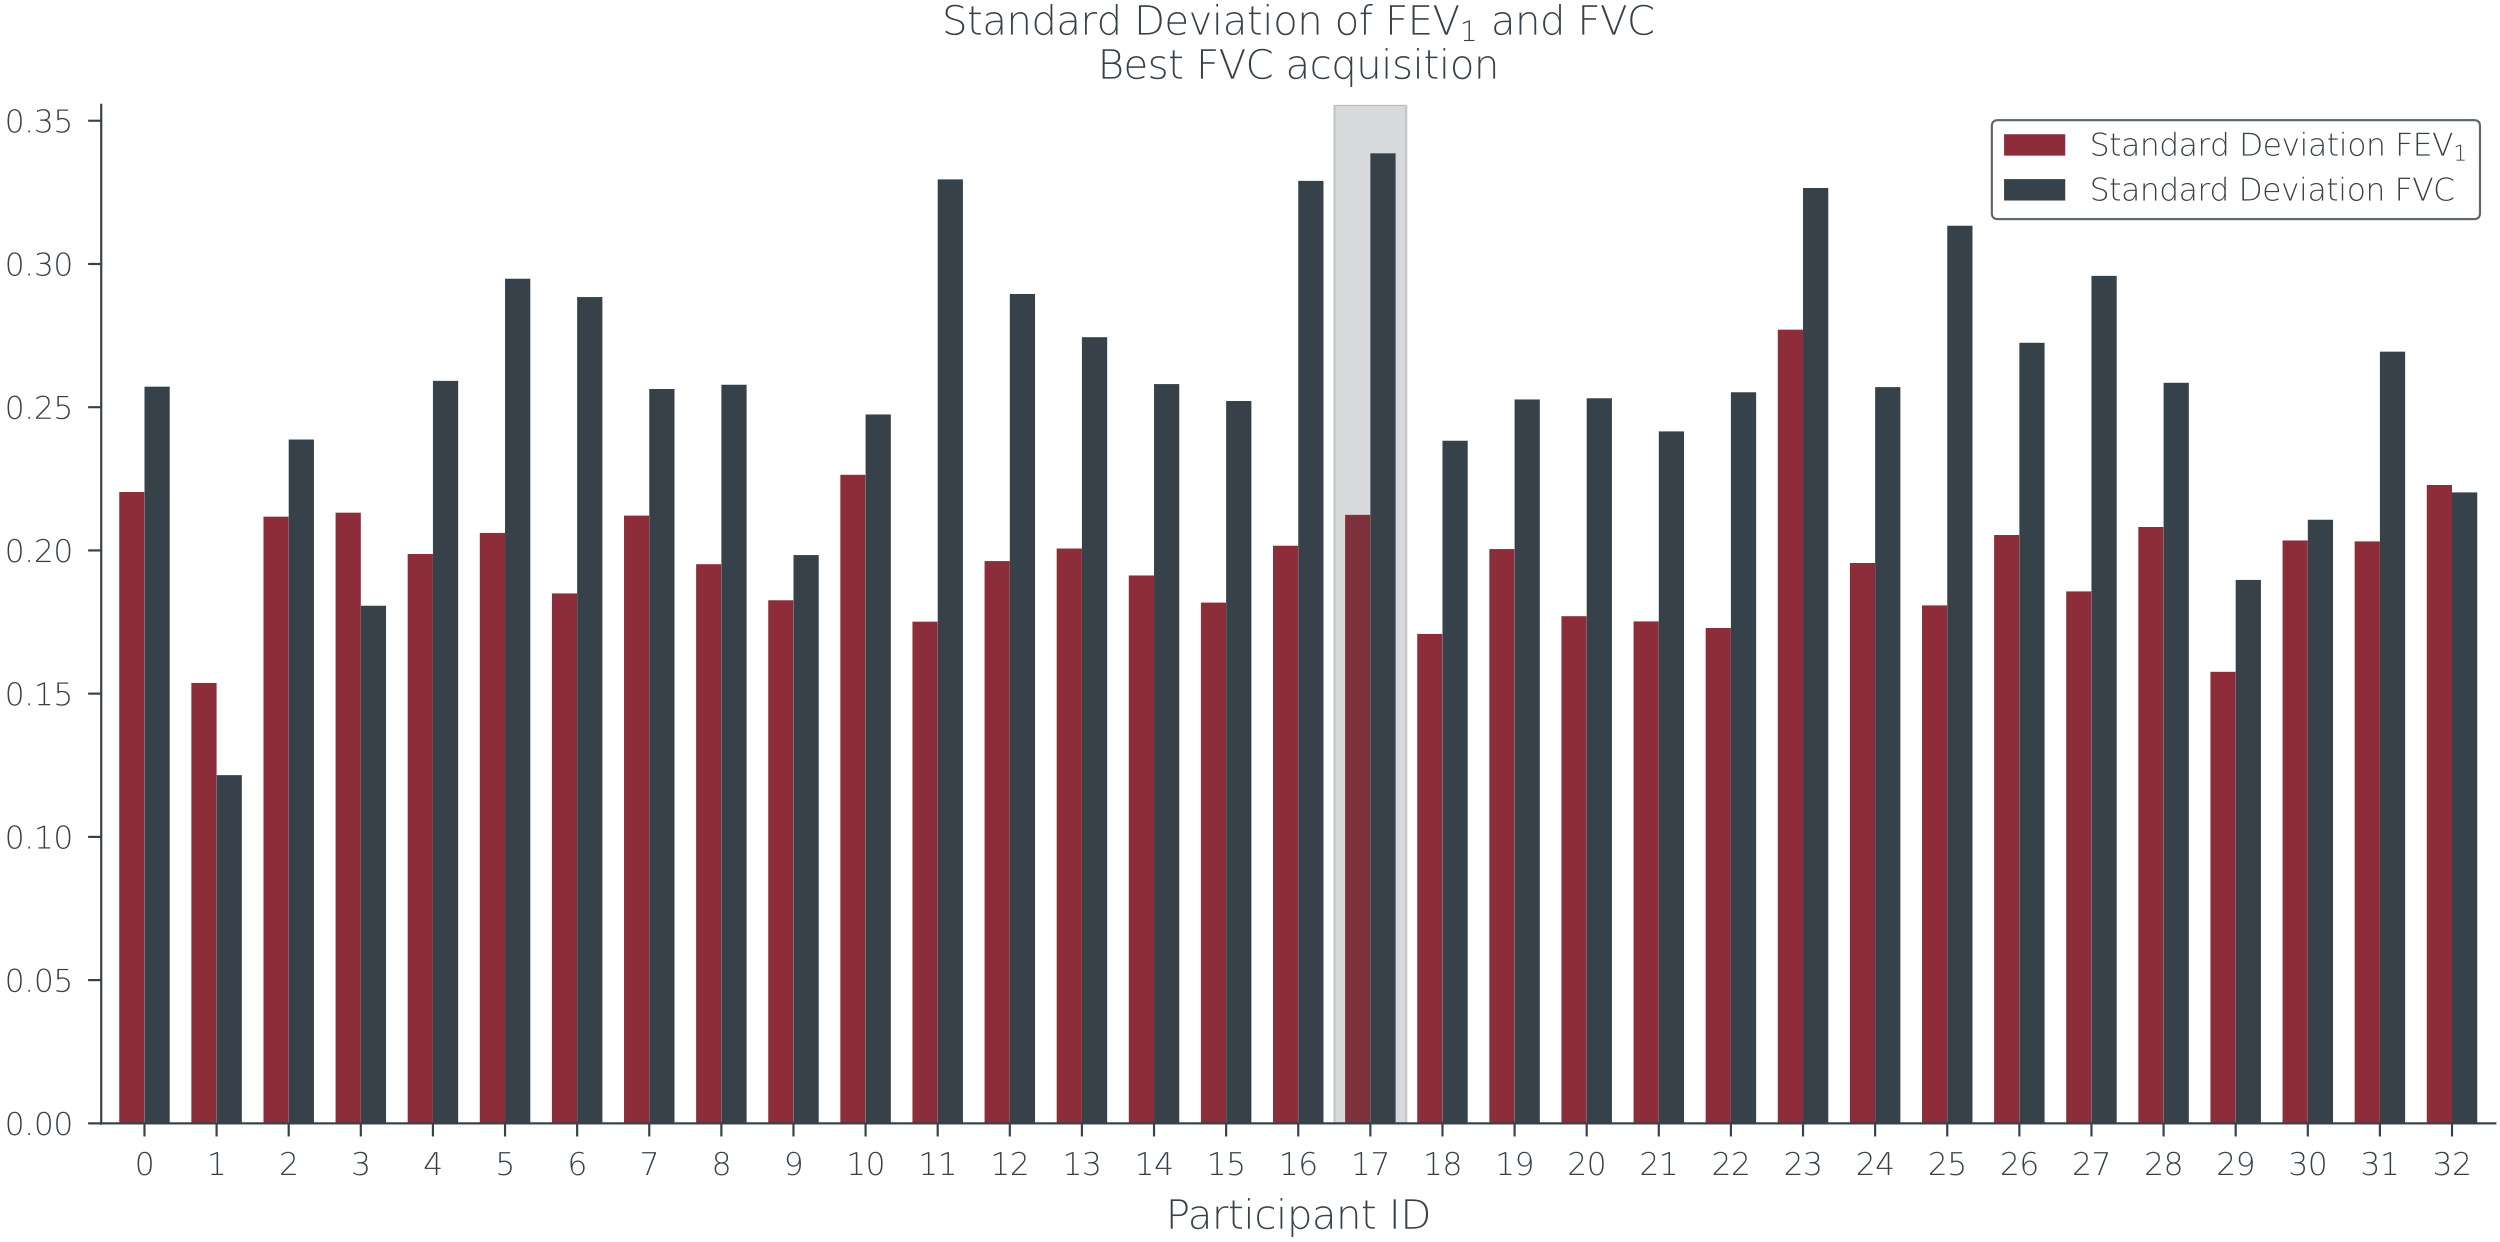 <?xml version="1.0" encoding="utf-8" standalone="no"?>
<!DOCTYPE svg PUBLIC "-//W3C//DTD SVG 1.1//EN"
  "http://www.w3.org/Graphics/SVG/1.1/DTD/svg11.dtd">
<svg xmlns:xlink="http://www.w3.org/1999/xlink" width="572.16pt" height="284.16pt" viewBox="0 0 572.16 284.16" xmlns="http://www.w3.org/2000/svg" version="1.1">
 <defs>
  <style type="text/css">*{stroke-linejoin: round; stroke-linecap: butt}</style>
 </defs>
 <g id="figure_1">
  <g id="patch_1">
   <path d="M 0 284.16 
L 572.16 284.16 
L 572.16 0 
L 0 0 
L 0 284.16 
z
" style="fill: none"/>
  </g>
  <g id="axes_1">
   <g id="patch_2">
    <path d="M 23.166 257.095 
L 571.08 257.095 
L 571.08 23.997 
L 23.166 23.997 
L 23.166 257.095 
z
" style="fill: none"/>
   </g>
   <g id="matplotlib.axis_1">
    <g id="xtick_1">
     <g id="line2d_1">
      <defs>
       <path id="m3005e09af0" d="M 0 0 
L 0 3 
" style="stroke: #37414a; stroke-width: 0.5"/>
      </defs>
      <g>
       <use xlink:href="#m3005e09af0" x="33.068" y="257.095" style="fill: #37414a; stroke: #37414a; stroke-width: 0.5"/>
      </g>
     </g>
     <g id="text_1">
      <!-- 0 -->
      <g style="fill: #37414a" transform="translate(30.841 268.913)scale(0.07 -0.07)">
       <defs>
        <path id="DejaVuSans-ExtraLight-30" d="M 2016 4494 
Q 1444 4494 1166 3938 
Q 888 3378 888 2328 
Q 888 1278 1166 719 
Q 1444 163 2016 163 
Q 2606 163 2884 719 
Q 3163 1278 3163 2328 
Q 3163 3378 2884 3938 
Q 2606 4494 2016 4494 
z
M 2016 4750 
Q 2691 4750 3084 4200 
Q 3478 3647 3478 2328 
Q 3478 1009 3084 456 
Q 2691 -94 2016 -94 
Q 1359 -94 966 456 
Q 572 1009 572 2328 
Q 572 3647 966 4200 
Q 1359 4750 2016 4750 
z
" transform="scale(0.016)"/>
       </defs>
       <use xlink:href="#DejaVuSans-ExtraLight-30"/>
      </g>
     </g>
    </g>
    <g id="xtick_2">
     <g id="line2d_2">
      <g>
       <use xlink:href="#m3005e09af0" x="49.571" y="257.095" style="fill: #37414a; stroke: #37414a; stroke-width: 0.5"/>
      </g>
     </g>
     <g id="text_2">
      <!-- 1 -->
      <g style="fill: #37414a" transform="translate(47.345 268.913)scale(0.07 -0.07)">
       <defs>
        <path id="DejaVuSans-ExtraLight-31" d="M 950 256 
L 1981 256 
L 1981 4378 
L 703 3866 
L 703 4153 
L 1975 4666 
L 2294 4666 
L 2294 256 
L 3325 256 
L 3325 0 
L 950 0 
L 950 256 
z
" transform="scale(0.016)"/>
       </defs>
       <use xlink:href="#DejaVuSans-ExtraLight-31"/>
      </g>
     </g>
    </g>
    <g id="xtick_3">
     <g id="line2d_3">
      <g>
       <use xlink:href="#m3005e09af0" x="66.075" y="257.095" style="fill: #37414a; stroke: #37414a; stroke-width: 0.5"/>
      </g>
     </g>
     <g id="text_3">
      <!-- 2 -->
      <g style="fill: #37414a" transform="translate(63.848 268.913)scale(0.07 -0.07)">
       <defs>
        <path id="DejaVuSans-ExtraLight-32" d="M 769 253 
L 3431 253 
L 3431 0 
L 444 0 
L 444 328 
L 1606 1538 
Q 2038 1975 2388 2347 
Q 2713 2694 2822 2884 
Q 2931 3075 2931 3388 
Q 2931 3928 2600 4256 
Q 2359 4494 1825 4494 
Q 1513 4494 1106 4313 
Q 928 4231 500 3953 
L 500 4284 
Q 681 4413 1031 4569 
Q 1428 4747 1819 4750 
Q 2422 4750 2828 4441 
Q 3225 4131 3225 3419 
Q 3225 3131 3119 2875 
Q 2994 2575 2725 2266 
Q 2647 2175 2228 1744 
L 769 253 
z
" transform="scale(0.016)"/>
       </defs>
       <use xlink:href="#DejaVuSans-ExtraLight-32"/>
      </g>
     </g>
    </g>
    <g id="xtick_4">
     <g id="line2d_4">
      <g>
       <use xlink:href="#m3005e09af0" x="82.578" y="257.095" style="fill: #37414a; stroke: #37414a; stroke-width: 0.5"/>
      </g>
     </g>
     <g id="text_4">
      <!-- 3 -->
      <g style="fill: #37414a" transform="translate(80.351 268.913)scale(0.07 -0.07)">
       <defs>
        <path id="DejaVuSans-ExtraLight-33" d="M 2597 2516 
Q 2972 2425 3188 2113 
Q 3400 1806 3400 1356 
Q 3400 666 3003 287 
Q 2606 -91 1734 -91 
Q 1441 -91 1131 0 
Q 819 94 488 288 
L 488 628 
Q 750 400 1063 281 
Q 1375 166 1700 166 
Q 2375 166 2731 472 
Q 3084 775 3084 1356 
Q 3084 1831 2756 2097 
Q 2425 2366 1838 2366 
L 1294 2366 
L 1294 2628 
L 1863 2628 
Q 2403 2628 2688 2844 
Q 2975 3063 2975 3475 
Q 2975 3963 2681 4225 
Q 2384 4488 1834 4488 
Q 1578 4488 1281 4397 
Q 984 4306 628 4116 
L 628 4441 
Q 988 4594 1300 4666 
Q 1616 4744 1894 4750 
Q 2609 4750 2950 4425 
Q 3294 4097 3294 3541 
Q 3294 3169 3113 2888 
Q 2938 2616 2597 2516 
z
" transform="scale(0.016)"/>
       </defs>
       <use xlink:href="#DejaVuSans-ExtraLight-33"/>
      </g>
     </g>
    </g>
    <g id="xtick_5">
     <g id="line2d_5">
      <g>
       <use xlink:href="#m3005e09af0" x="99.082" y="257.095" style="fill: #37414a; stroke: #37414a; stroke-width: 0.5"/>
      </g>
     </g>
     <g id="text_5">
      <!-- 4 -->
      <g style="fill: #37414a" transform="translate(96.855 268.913)scale(0.07 -0.07)">
       <defs>
        <path id="DejaVuSans-ExtraLight-34" d="M 2575 4494 
L 638 1488 
L 2575 1488 
L 2575 4494 
z
M 2331 4666 
L 2894 4666 
L 2894 1488 
L 3559 1488 
L 3559 1238 
L 2894 1238 
L 2894 0 
L 2575 0 
L 2575 1238 
L 313 1238 
L 313 1563 
L 2331 4666 
z
" transform="scale(0.016)"/>
       </defs>
       <use xlink:href="#DejaVuSans-ExtraLight-34"/>
      </g>
     </g>
    </g>
    <g id="xtick_6">
     <g id="line2d_6">
      <g>
       <use xlink:href="#m3005e09af0" x="115.585" y="257.095" style="fill: #37414a; stroke: #37414a; stroke-width: 0.5"/>
      </g>
     </g>
     <g id="text_6">
      <!-- 5 -->
      <g style="fill: #37414a" transform="translate(113.358 268.913)scale(0.07 -0.07)">
       <defs>
        <path id="DejaVuSans-ExtraLight-35" d="M 816 4666 
L 3031 4666 
L 3031 4413 
L 1131 4413 
L 1131 2847 
Q 1269 2897 1406 2925 
Q 1544 2950 1809 2950 
Q 2525 2950 2944 2556 
Q 3359 2166 3359 1497 
Q 3359 744 2931 325 
Q 2503 -91 1722 -91 
Q 1463 -91 1191 -47 
Q 922 -3 631 84 
L 631 403 
Q 875 288 1138 228 
Q 1397 172 1688 172 
Q 2313 172 2681 528 
Q 3050 884 3050 1497 
Q 3050 2050 2691 2372 
Q 2328 2697 1709 2697 
Q 1581 2697 1331 2628 
Q 1078 2563 816 2422 
L 816 4666 
z
" transform="scale(0.016)"/>
       </defs>
       <use xlink:href="#DejaVuSans-ExtraLight-35"/>
      </g>
     </g>
    </g>
    <g id="xtick_7">
     <g id="line2d_7">
      <g>
       <use xlink:href="#m3005e09af0" x="132.089" y="257.095" style="fill: #37414a; stroke: #37414a; stroke-width: 0.5"/>
      </g>
     </g>
     <g id="text_7">
      <!-- 6 -->
      <g style="fill: #37414a" transform="translate(129.862 268.913)scale(0.07 -0.07)">
       <defs>
        <path id="DejaVuSans-ExtraLight-36" d="M 2900 2365 
Q 2609 2706 2112 2706 
Q 1616 2706 1325 2365 
Q 1034 2025 1034 1434 
Q 1034 844 1325 503 
Q 1616 163 2112 163 
Q 2609 163 2900 503 
Q 3191 844 3191 1434 
Q 3191 2025 2900 2365 
z
M 3278 4563 
L 3278 4231 
Q 3059 4363 2841 4431 
Q 2619 4500 2403 4500 
Q 1472 4500 1100 3584 
Q 931 3169 944 2175 
Q 1103 2519 1347 2713 
Q 1663 2966 2150 2966 
Q 2738 2966 3128 2550 
Q 3516 2138 3516 1497 
Q 3516 778 3134 343 
Q 2753 -91 2141 -91 
Q 1400 -91 1009 531 
Q 622 1150 622 2328 
Q 622 3584 1100 4169 
Q 1575 4750 2381 4750 
Q 2597 4750 2819 4703 
Q 3038 4656 3278 4563 
z
" transform="scale(0.016)"/>
       </defs>
       <use xlink:href="#DejaVuSans-ExtraLight-36"/>
      </g>
     </g>
    </g>
    <g id="xtick_8">
     <g id="line2d_8">
      <g>
       <use xlink:href="#m3005e09af0" x="148.592" y="257.095" style="fill: #37414a; stroke: #37414a; stroke-width: 0.5"/>
      </g>
     </g>
     <g id="text_8">
      <!-- 7 -->
      <g style="fill: #37414a" transform="translate(146.365 268.913)scale(0.07 -0.07)">
       <defs>
        <path id="DejaVuSans-ExtraLight-37" d="M 525 4666 
L 3363 4666 
L 3363 4397 
L 1669 0 
L 1338 0 
L 3034 4409 
L 525 4409 
L 525 4666 
z
" transform="scale(0.016)"/>
       </defs>
       <use xlink:href="#DejaVuSans-ExtraLight-37"/>
      </g>
     </g>
    </g>
    <g id="xtick_9">
     <g id="line2d_9">
      <g>
       <use xlink:href="#m3005e09af0" x="165.095" y="257.095" style="fill: #37414a; stroke: #37414a; stroke-width: 0.5"/>
      </g>
     </g>
     <g id="text_9">
      <!-- 8 -->
      <g style="fill: #37414a" transform="translate(162.868 268.913)scale(0.07 -0.07)">
       <defs>
        <path id="DejaVuSans-ExtraLight-38" d="M 2034 2325 
Q 1513 2325 1213 2038 
Q 916 1747 916 1240 
Q 916 734 1213 447 
Q 1513 156 2034 156 
Q 2556 156 2856 447 
Q 3159 738 3159 1241 
Q 3159 1747 2859 2038 
Q 2559 2325 2034 2325 
z
M 1403 2484 
Q 1100 2597 906 2863 
Q 703 3141 703 3541 
Q 703 4100 1059 4425 
Q 1416 4750 2034 4750 
Q 2656 4750 3009 4425 
Q 3366 4100 3366 3541 
Q 3366 3125 3163 2863 
Q 2953 2591 2669 2484 
Q 3019 2369 3238 2069 
Q 3466 1759 3466 1313 
Q 3466 634 3097 272 
Q 2725 -91 2034 -91 
Q 1344 -91 972 272 
Q 603 634 603 1313 
Q 603 1759 831 2069 
Q 1084 2378 1403 2484 
z
M 1287 4241 
Q 1022 3988 1022 3534 
Q 1022 3081 1287 2828 
Q 1553 2575 2034 2575 
Q 2509 2575 2781 2828 
Q 3050 3081 3050 3534 
Q 3050 3988 2781 4241 
Q 2509 4494 2034 4494 
Q 1553 4494 1287 4241 
z
" transform="scale(0.016)"/>
       </defs>
       <use xlink:href="#DejaVuSans-ExtraLight-38"/>
      </g>
     </g>
    </g>
    <g id="xtick_10">
     <g id="line2d_10">
      <g>
       <use xlink:href="#m3005e09af0" x="181.599" y="257.095" style="fill: #37414a; stroke: #37414a; stroke-width: 0.5"/>
      </g>
     </g>
     <g id="text_10">
      <!-- 9 -->
      <g style="fill: #37414a" transform="translate(179.372 268.913)scale(0.07 -0.07)">
       <defs>
        <path id="DejaVuSans-ExtraLight-39" d="M 859 97 
L 859 428 
Q 1078 297 1297 228 
Q 1519 159 1734 159 
Q 2666 159 3038 1075 
Q 3206 1491 3194 2484 
Q 3034 2141 2791 1947 
Q 2475 1694 1988 1694 
Q 1400 1694 1009 2109 
Q 622 2522 622 3163 
Q 622 3881 1003 4316 
Q 1388 4750 1997 4750 
Q 2738 4750 3128 4131 
Q 3516 3509 3516 2331 
Q 3516 1075 3041 494 
Q 2563 -91 1756 -91 
Q 1541 -91 1319 -44 
Q 1100 3 859 97 
z
M 1237 2293 
Q 1528 1953 2025 1953 
Q 2522 1953 2812 2293 
Q 3103 2634 3103 3225 
Q 3103 3816 2812 4156 
Q 2522 4497 2025 4497 
Q 1528 4497 1237 4156 
Q 947 3816 947 3225 
Q 947 2634 1237 2293 
z
" transform="scale(0.016)"/>
       </defs>
       <use xlink:href="#DejaVuSans-ExtraLight-39"/>
      </g>
     </g>
    </g>
    <g id="xtick_11">
     <g id="line2d_11">
      <g>
       <use xlink:href="#m3005e09af0" x="198.102" y="257.095" style="fill: #37414a; stroke: #37414a; stroke-width: 0.5"/>
      </g>
     </g>
     <g id="text_11">
      <!-- 10 -->
      <g style="fill: #37414a" transform="translate(193.648 268.913)scale(0.07 -0.07)">
       <use xlink:href="#DejaVuSans-ExtraLight-31"/>
       <use xlink:href="#DejaVuSans-ExtraLight-30" x="63.623"/>
      </g>
     </g>
    </g>
    <g id="xtick_12">
     <g id="line2d_12">
      <g>
       <use xlink:href="#m3005e09af0" x="214.606" y="257.095" style="fill: #37414a; stroke: #37414a; stroke-width: 0.5"/>
      </g>
     </g>
     <g id="text_12">
      <!-- 11 -->
      <g style="fill: #37414a" transform="translate(210.152 268.913)scale(0.07 -0.07)">
       <use xlink:href="#DejaVuSans-ExtraLight-31"/>
       <use xlink:href="#DejaVuSans-ExtraLight-31" x="63.623"/>
      </g>
     </g>
    </g>
    <g id="xtick_13">
     <g id="line2d_13">
      <g>
       <use xlink:href="#m3005e09af0" x="231.109" y="257.095" style="fill: #37414a; stroke: #37414a; stroke-width: 0.5"/>
      </g>
     </g>
     <g id="text_13">
      <!-- 12 -->
      <g style="fill: #37414a" transform="translate(226.655 268.913)scale(0.07 -0.07)">
       <use xlink:href="#DejaVuSans-ExtraLight-31"/>
       <use xlink:href="#DejaVuSans-ExtraLight-32" x="63.623"/>
      </g>
     </g>
    </g>
    <g id="xtick_14">
     <g id="line2d_14">
      <g>
       <use xlink:href="#m3005e09af0" x="247.612" y="257.095" style="fill: #37414a; stroke: #37414a; stroke-width: 0.5"/>
      </g>
     </g>
     <g id="text_14">
      <!-- 13 -->
      <g style="fill: #37414a" transform="translate(243.159 268.913)scale(0.07 -0.07)">
       <use xlink:href="#DejaVuSans-ExtraLight-31"/>
       <use xlink:href="#DejaVuSans-ExtraLight-33" x="63.623"/>
      </g>
     </g>
    </g>
    <g id="xtick_15">
     <g id="line2d_15">
      <g>
       <use xlink:href="#m3005e09af0" x="264.116" y="257.095" style="fill: #37414a; stroke: #37414a; stroke-width: 0.5"/>
      </g>
     </g>
     <g id="text_15">
      <!-- 14 -->
      <g style="fill: #37414a" transform="translate(259.662 268.913)scale(0.07 -0.07)">
       <use xlink:href="#DejaVuSans-ExtraLight-31"/>
       <use xlink:href="#DejaVuSans-ExtraLight-34" x="63.623"/>
      </g>
     </g>
    </g>
    <g id="xtick_16">
     <g id="line2d_16">
      <g>
       <use xlink:href="#m3005e09af0" x="280.619" y="257.095" style="fill: #37414a; stroke: #37414a; stroke-width: 0.5"/>
      </g>
     </g>
     <g id="text_16">
      <!-- 15 -->
      <g style="fill: #37414a" transform="translate(276.166 268.913)scale(0.07 -0.07)">
       <use xlink:href="#DejaVuSans-ExtraLight-31"/>
       <use xlink:href="#DejaVuSans-ExtraLight-35" x="63.623"/>
      </g>
     </g>
    </g>
    <g id="xtick_17">
     <g id="line2d_17">
      <g>
       <use xlink:href="#m3005e09af0" x="297.123" y="257.095" style="fill: #37414a; stroke: #37414a; stroke-width: 0.5"/>
      </g>
     </g>
     <g id="text_17">
      <!-- 16 -->
      <g style="fill: #37414a" transform="translate(292.669 268.913)scale(0.07 -0.07)">
       <use xlink:href="#DejaVuSans-ExtraLight-31"/>
       <use xlink:href="#DejaVuSans-ExtraLight-36" x="63.623"/>
      </g>
     </g>
    </g>
    <g id="xtick_18">
     <g id="line2d_18">
      <g>
       <use xlink:href="#m3005e09af0" x="313.626" y="257.095" style="fill: #37414a; stroke: #37414a; stroke-width: 0.5"/>
      </g>
     </g>
     <g id="text_18">
      <!-- 17 -->
      <g style="fill: #37414a" transform="translate(309.172 268.913)scale(0.07 -0.07)">
       <use xlink:href="#DejaVuSans-ExtraLight-31"/>
       <use xlink:href="#DejaVuSans-ExtraLight-37" x="63.623"/>
      </g>
     </g>
    </g>
    <g id="xtick_19">
     <g id="line2d_19">
      <g>
       <use xlink:href="#m3005e09af0" x="330.13" y="257.095" style="fill: #37414a; stroke: #37414a; stroke-width: 0.5"/>
      </g>
     </g>
     <g id="text_19">
      <!-- 18 -->
      <g style="fill: #37414a" transform="translate(325.676 268.913)scale(0.07 -0.07)">
       <use xlink:href="#DejaVuSans-ExtraLight-31"/>
       <use xlink:href="#DejaVuSans-ExtraLight-38" x="63.623"/>
      </g>
     </g>
    </g>
    <g id="xtick_20">
     <g id="line2d_20">
      <g>
       <use xlink:href="#m3005e09af0" x="346.633" y="257.095" style="fill: #37414a; stroke: #37414a; stroke-width: 0.5"/>
      </g>
     </g>
     <g id="text_20">
      <!-- 19 -->
      <g style="fill: #37414a" transform="translate(342.179 268.913)scale(0.07 -0.07)">
       <use xlink:href="#DejaVuSans-ExtraLight-31"/>
       <use xlink:href="#DejaVuSans-ExtraLight-39" x="63.623"/>
      </g>
     </g>
    </g>
    <g id="xtick_21">
     <g id="line2d_21">
      <g>
       <use xlink:href="#m3005e09af0" x="363.136" y="257.095" style="fill: #37414a; stroke: #37414a; stroke-width: 0.5"/>
      </g>
     </g>
     <g id="text_21">
      <!-- 20 -->
      <g style="fill: #37414a" transform="translate(358.683 268.913)scale(0.07 -0.07)">
       <use xlink:href="#DejaVuSans-ExtraLight-32"/>
       <use xlink:href="#DejaVuSans-ExtraLight-30" x="63.623"/>
      </g>
     </g>
    </g>
    <g id="xtick_22">
     <g id="line2d_22">
      <g>
       <use xlink:href="#m3005e09af0" x="379.64" y="257.095" style="fill: #37414a; stroke: #37414a; stroke-width: 0.5"/>
      </g>
     </g>
     <g id="text_22">
      <!-- 21 -->
      <g style="fill: #37414a" transform="translate(375.186 268.913)scale(0.07 -0.07)">
       <use xlink:href="#DejaVuSans-ExtraLight-32"/>
       <use xlink:href="#DejaVuSans-ExtraLight-31" x="63.623"/>
      </g>
     </g>
    </g>
    <g id="xtick_23">
     <g id="line2d_23">
      <g>
       <use xlink:href="#m3005e09af0" x="396.143" y="257.095" style="fill: #37414a; stroke: #37414a; stroke-width: 0.5"/>
      </g>
     </g>
     <g id="text_23">
      <!-- 22 -->
      <g style="fill: #37414a" transform="translate(391.69 268.913)scale(0.07 -0.07)">
       <use xlink:href="#DejaVuSans-ExtraLight-32"/>
       <use xlink:href="#DejaVuSans-ExtraLight-32" x="63.623"/>
      </g>
     </g>
    </g>
    <g id="xtick_24">
     <g id="line2d_24">
      <g>
       <use xlink:href="#m3005e09af0" x="412.647" y="257.095" style="fill: #37414a; stroke: #37414a; stroke-width: 0.5"/>
      </g>
     </g>
     <g id="text_24">
      <!-- 23 -->
      <g style="fill: #37414a" transform="translate(408.193 268.913)scale(0.07 -0.07)">
       <use xlink:href="#DejaVuSans-ExtraLight-32"/>
       <use xlink:href="#DejaVuSans-ExtraLight-33" x="63.623"/>
      </g>
     </g>
    </g>
    <g id="xtick_25">
     <g id="line2d_25">
      <g>
       <use xlink:href="#m3005e09af0" x="429.15" y="257.095" style="fill: #37414a; stroke: #37414a; stroke-width: 0.5"/>
      </g>
     </g>
     <g id="text_25">
      <!-- 24 -->
      <g style="fill: #37414a" transform="translate(424.696 268.913)scale(0.07 -0.07)">
       <use xlink:href="#DejaVuSans-ExtraLight-32"/>
       <use xlink:href="#DejaVuSans-ExtraLight-34" x="63.623"/>
      </g>
     </g>
    </g>
    <g id="xtick_26">
     <g id="line2d_26">
      <g>
       <use xlink:href="#m3005e09af0" x="445.654" y="257.095" style="fill: #37414a; stroke: #37414a; stroke-width: 0.5"/>
      </g>
     </g>
     <g id="text_26">
      <!-- 25 -->
      <g style="fill: #37414a" transform="translate(441.2 268.913)scale(0.07 -0.07)">
       <use xlink:href="#DejaVuSans-ExtraLight-32"/>
       <use xlink:href="#DejaVuSans-ExtraLight-35" x="63.623"/>
      </g>
     </g>
    </g>
    <g id="xtick_27">
     <g id="line2d_27">
      <g>
       <use xlink:href="#m3005e09af0" x="462.157" y="257.095" style="fill: #37414a; stroke: #37414a; stroke-width: 0.5"/>
      </g>
     </g>
     <g id="text_27">
      <!-- 26 -->
      <g style="fill: #37414a" transform="translate(457.703 268.913)scale(0.07 -0.07)">
       <use xlink:href="#DejaVuSans-ExtraLight-32"/>
       <use xlink:href="#DejaVuSans-ExtraLight-36" x="63.623"/>
      </g>
     </g>
    </g>
    <g id="xtick_28">
     <g id="line2d_28">
      <g>
       <use xlink:href="#m3005e09af0" x="478.66" y="257.095" style="fill: #37414a; stroke: #37414a; stroke-width: 0.5"/>
      </g>
     </g>
     <g id="text_28">
      <!-- 27 -->
      <g style="fill: #37414a" transform="translate(474.207 268.913)scale(0.07 -0.07)">
       <use xlink:href="#DejaVuSans-ExtraLight-32"/>
       <use xlink:href="#DejaVuSans-ExtraLight-37" x="63.623"/>
      </g>
     </g>
    </g>
    <g id="xtick_29">
     <g id="line2d_29">
      <g>
       <use xlink:href="#m3005e09af0" x="495.164" y="257.095" style="fill: #37414a; stroke: #37414a; stroke-width: 0.5"/>
      </g>
     </g>
     <g id="text_29">
      <!-- 28 -->
      <g style="fill: #37414a" transform="translate(490.71 268.913)scale(0.07 -0.07)">
       <use xlink:href="#DejaVuSans-ExtraLight-32"/>
       <use xlink:href="#DejaVuSans-ExtraLight-38" x="63.623"/>
      </g>
     </g>
    </g>
    <g id="xtick_30">
     <g id="line2d_30">
      <g>
       <use xlink:href="#m3005e09af0" x="511.667" y="257.095" style="fill: #37414a; stroke: #37414a; stroke-width: 0.5"/>
      </g>
     </g>
     <g id="text_30">
      <!-- 29 -->
      <g style="fill: #37414a" transform="translate(507.213 268.913)scale(0.07 -0.07)">
       <use xlink:href="#DejaVuSans-ExtraLight-32"/>
       <use xlink:href="#DejaVuSans-ExtraLight-39" x="63.623"/>
      </g>
     </g>
    </g>
    <g id="xtick_31">
     <g id="line2d_31">
      <g>
       <use xlink:href="#m3005e09af0" x="528.171" y="257.095" style="fill: #37414a; stroke: #37414a; stroke-width: 0.5"/>
      </g>
     </g>
     <g id="text_31">
      <!-- 30 -->
      <g style="fill: #37414a" transform="translate(523.717 268.913)scale(0.07 -0.07)">
       <use xlink:href="#DejaVuSans-ExtraLight-33"/>
       <use xlink:href="#DejaVuSans-ExtraLight-30" x="63.623"/>
      </g>
     </g>
    </g>
    <g id="xtick_32">
     <g id="line2d_32">
      <g>
       <use xlink:href="#m3005e09af0" x="544.674" y="257.095" style="fill: #37414a; stroke: #37414a; stroke-width: 0.5"/>
      </g>
     </g>
     <g id="text_32">
      <!-- 31 -->
      <g style="fill: #37414a" transform="translate(540.22 268.913)scale(0.07 -0.07)">
       <use xlink:href="#DejaVuSans-ExtraLight-33"/>
       <use xlink:href="#DejaVuSans-ExtraLight-31" x="63.623"/>
      </g>
     </g>
    </g>
    <g id="xtick_33">
     <g id="line2d_33">
      <g>
       <use xlink:href="#m3005e09af0" x="561.177" y="257.095" style="fill: #37414a; stroke: #37414a; stroke-width: 0.5"/>
      </g>
     </g>
     <g id="text_33">
      <!-- 32 -->
      <g style="fill: #37414a" transform="translate(556.724 268.913)scale(0.07 -0.07)">
       <use xlink:href="#DejaVuSans-ExtraLight-33"/>
       <use xlink:href="#DejaVuSans-ExtraLight-32" x="63.623"/>
      </g>
     </g>
    </g>
    <g id="text_34">
     <!-- Participant ID -->
     <g style="fill: #37414a" transform="translate(266.812 281.208)scale(0.09 -0.09)">
      <defs>
       <path id="DejaVuSans-ExtraLight-50" d="M 1094 4406 
L 1094 2263 
L 2053 2263 
Q 2575 2263 2859 2541 
Q 3147 2819 3147 3338 
Q 3147 3847 2859 4128 
Q 2575 4406 2053 4406 
L 1094 4406 
z
M 781 4666 
L 2053 4666 
Q 2750 4666 3109 4328 
Q 3466 3991 3466 3338 
Q 3466 2681 3109 2344 
Q 2750 2006 2053 2006 
L 1094 2006 
L 1094 0 
L 781 0 
L 781 4666 
z
" transform="scale(0.016)"/>
       <path id="DejaVuSans-ExtraLight-61" d="M 2125 1975 
Q 1431 1975 1125 1728 
Q 819 1481 819 1006 
Q 819 544 1072 350 
Q 1325 156 1672 156 
Q 2328 156 2616 713 
Q 2906 1269 2906 1759 
L 2906 1975 
L 2125 1975 
z
M 3197 1997 
L 3197 0 
L 2913 0 
L 2913 950 
Q 2672 253 2275 63 
Q 1959 -91 1647 -91 
Q 1125 -91 825 188 
Q 525 469 525 1012 
Q 525 1556 916 1881 
Q 1306 2209 2194 2209 
L 2906 2209 
L 2906 2266 
Q 2906 2731 2641 3031 
Q 2378 3331 1772 3331 
Q 1472 3331 1159 3219 
Q 959 3147 641 2928 
L 641 3238 
Q 919 3409 1159 3481 
Q 1509 3584 1831 3584 
Q 2450 3584 2850 3209 
Q 3197 2888 3197 1997 
z
" transform="scale(0.016)"/>
       <path id="DejaVuSans-ExtraLight-72" d="M 2625 3253 
Q 2556 3288 2438 3313 
Q 2331 3331 2169 3331 
Q 1638 3331 1288 2938 
Q 1013 2619 1013 1844 
L 1013 0 
L 731 0 
L 731 3500 
L 1013 3500 
L 1013 2844 
Q 1153 3125 1406 3319 
Q 1756 3584 2231 3584 
Q 2353 3584 2444 3575 
Q 2538 3575 2625 3553 
L 2625 3253 
z
" transform="scale(0.016)"/>
       <path id="DejaVuSans-ExtraLight-74" d="M 1028 4494 
L 1028 3500 
L 2213 3500 
L 2213 3256 
L 1028 3256 
L 1028 1153 
Q 1028 753 1131 594 
Q 1344 244 1750 244 
L 2213 244 
L 2213 0 
L 1766 0 
Q 1338 0 1038 250 
Q 738 500 738 1153 
L 738 3256 
L 319 3256 
L 319 3500 
L 738 3500 
L 738 4494 
L 1028 4494 
z
" transform="scale(0.016)"/>
       <path id="DejaVuSans-ExtraLight-69" d="M 719 3500 
L 1006 3500 
L 1006 0 
L 719 0 
L 719 3500 
z
M 719 4863 
L 1006 4863 
L 1006 4469 
L 719 4469 
L 719 4863 
z
" transform="scale(0.016)"/>
       <path id="DejaVuSans-ExtraLight-63" d="M 3122 3331 
L 3122 3025 
Q 2863 3184 2694 3241 
Q 2403 3331 2138 3331 
Q 1381 3331 1053 2943 
Q 725 2556 725 1747 
Q 725 931 1053 543 
Q 1381 156 2138 156 
Q 2388 156 2631 225 
Q 2878 291 3122 425 
L 3122 134 
Q 2881 22 2625 -34 
Q 2366 -91 2113 -91 
Q 1344 -91 891 325 
Q 438 744 438 1747 
Q 438 2750 891 3169 
Q 1344 3584 2113 3584 
Q 2363 3584 2644 3513 
Q 2925 3444 3122 3331 
z
" transform="scale(0.016)"/>
       <path id="DejaVuSans-ExtraLight-70" d="M 1013 794 
L 1013 -1331 
L 731 -1331 
L 731 3500 
L 1013 3500 
L 1013 2700 
Q 1209 3156 1441 3325 
Q 1794 3584 2106 3584 
Q 2728 3584 3140 3078 
Q 3553 2572 3553 1747 
Q 3553 922 3140 415 
Q 2728 -91 2106 -91 
Q 1794 -91 1441 169 
Q 1209 338 1013 794 
z
M 2888 528 
Q 3250 894 3250 1747 
Q 3250 2600 2888 2966 
Q 2528 3331 2128 3331 
Q 1738 3331 1375 2966 
Q 1016 2600 1016 1747 
Q 1016 894 1375 528 
Q 1738 163 2128 163 
Q 2528 163 2888 528 
z
" transform="scale(0.016)"/>
       <path id="DejaVuSans-ExtraLight-6e" d="M 3369 2113 
L 3369 0 
L 3081 0 
L 3081 2094 
Q 3081 2775 2862 3053 
Q 2644 3331 2219 3331 
Q 1722 3331 1369 3031 
Q 1013 2728 1013 1978 
L 1013 0 
L 725 0 
L 725 3500 
L 1013 3500 
L 1013 2844 
Q 1166 3163 1416 3331 
Q 1784 3584 2231 3584 
Q 2750 3584 3059 3231 
Q 3369 2881 3369 2113 
z
" transform="scale(0.016)"/>
       <path id="DejaVuSans-ExtraLight-20" transform="scale(0.016)"/>
       <path id="DejaVuSans-ExtraLight-49" d="M 775 4666 
L 1100 4666 
L 1100 0 
L 775 0 
L 775 4666 
z
" transform="scale(0.016)"/>
       <path id="DejaVuSans-ExtraLight-44" d="M 1097 4400 
L 1097 253 
L 2022 253 
Q 3078 253 3569 753 
Q 4063 1253 4063 2331 
Q 4063 3403 3569 3903 
Q 3078 4400 2022 4400 
L 1097 4400 
z
M 778 4666 
L 1925 4666 
Q 3200 4666 3797 4100 
Q 4394 3538 4394 2338 
Q 4394 1131 3794 565 
Q 3194 0 1925 0 
L 778 0 
L 778 4666 
z
" transform="scale(0.016)"/>
      </defs>
      <use xlink:href="#DejaVuSans-ExtraLight-50"/>
      <use xlink:href="#DejaVuSans-ExtraLight-61" x="55.803"/>
      <use xlink:href="#DejaVuSans-ExtraLight-72" x="117.082"/>
      <use xlink:href="#DejaVuSans-ExtraLight-74" x="158.195"/>
      <use xlink:href="#DejaVuSans-ExtraLight-69" x="197.404"/>
      <use xlink:href="#DejaVuSans-ExtraLight-63" x="225.188"/>
      <use xlink:href="#DejaVuSans-ExtraLight-69" x="280.168"/>
      <use xlink:href="#DejaVuSans-ExtraLight-70" x="307.951"/>
      <use xlink:href="#DejaVuSans-ExtraLight-61" x="371.428"/>
      <use xlink:href="#DejaVuSans-ExtraLight-6e" x="432.707"/>
      <use xlink:href="#DejaVuSans-ExtraLight-74" x="496.086"/>
      <use xlink:href="#DejaVuSans-ExtraLight-20" x="535.295"/>
      <use xlink:href="#DejaVuSans-ExtraLight-49" x="567.082"/>
      <use xlink:href="#DejaVuSans-ExtraLight-44" x="596.574"/>
     </g>
    </g>
   </g>
   <g id="matplotlib.axis_2">
    <g id="ytick_1">
     <g id="line2d_34">
      <defs>
       <path id="m28a1494cc3" d="M 0 0 
L -3 0 
" style="stroke: #37414a; stroke-width: 0.5"/>
      </defs>
      <g>
       <use xlink:href="#m28a1494cc3" x="23.166" y="257.095" style="fill: #37414a; stroke: #37414a; stroke-width: 0.5"/>
      </g>
     </g>
     <g id="text_35">
      <!-- 0.00 -->
      <g style="fill: #37414a" transform="translate(1.08 259.754)scale(0.07 -0.07)">
       <defs>
        <path id="DejaVuSans-ExtraLight-2e" d="M 856 394 
L 1175 394 
L 1175 0 
L 856 0 
L 856 394 
z
" transform="scale(0.016)"/>
       </defs>
       <use xlink:href="#DejaVuSans-ExtraLight-30"/>
       <use xlink:href="#DejaVuSans-ExtraLight-2e" x="63.623"/>
       <use xlink:href="#DejaVuSans-ExtraLight-30" x="95.41"/>
       <use xlink:href="#DejaVuSans-ExtraLight-30" x="159.033"/>
      </g>
     </g>
    </g>
    <g id="ytick_2">
     <g id="line2d_35">
      <g>
       <use xlink:href="#m28a1494cc3" x="23.166" y="224.314" style="fill: #37414a; stroke: #37414a; stroke-width: 0.5"/>
      </g>
     </g>
     <g id="text_36">
      <!-- 0.05 -->
      <g style="fill: #37414a" transform="translate(1.08 226.974)scale(0.07 -0.07)">
       <use xlink:href="#DejaVuSans-ExtraLight-30"/>
       <use xlink:href="#DejaVuSans-ExtraLight-2e" x="63.623"/>
       <use xlink:href="#DejaVuSans-ExtraLight-30" x="95.41"/>
       <use xlink:href="#DejaVuSans-ExtraLight-35" x="159.033"/>
      </g>
     </g>
    </g>
    <g id="ytick_3">
     <g id="line2d_36">
      <g>
       <use xlink:href="#m28a1494cc3" x="23.166" y="191.534" style="fill: #37414a; stroke: #37414a; stroke-width: 0.5"/>
      </g>
     </g>
     <g id="text_37">
      <!-- 0.10 -->
      <g style="fill: #37414a" transform="translate(1.08 194.193)scale(0.07 -0.07)">
       <use xlink:href="#DejaVuSans-ExtraLight-30"/>
       <use xlink:href="#DejaVuSans-ExtraLight-2e" x="63.623"/>
       <use xlink:href="#DejaVuSans-ExtraLight-31" x="95.41"/>
       <use xlink:href="#DejaVuSans-ExtraLight-30" x="159.033"/>
      </g>
     </g>
    </g>
    <g id="ytick_4">
     <g id="line2d_37">
      <g>
       <use xlink:href="#m28a1494cc3" x="23.166" y="158.754" style="fill: #37414a; stroke: #37414a; stroke-width: 0.5"/>
      </g>
     </g>
     <g id="text_38">
      <!-- 0.15 -->
      <g style="fill: #37414a" transform="translate(1.08 161.413)scale(0.07 -0.07)">
       <use xlink:href="#DejaVuSans-ExtraLight-30"/>
       <use xlink:href="#DejaVuSans-ExtraLight-2e" x="63.623"/>
       <use xlink:href="#DejaVuSans-ExtraLight-31" x="95.41"/>
       <use xlink:href="#DejaVuSans-ExtraLight-35" x="159.033"/>
      </g>
     </g>
    </g>
    <g id="ytick_5">
     <g id="line2d_38">
      <g>
       <use xlink:href="#m28a1494cc3" x="23.166" y="125.973" style="fill: #37414a; stroke: #37414a; stroke-width: 0.5"/>
      </g>
     </g>
     <g id="text_39">
      <!-- 0.20 -->
      <g style="fill: #37414a" transform="translate(1.08 128.633)scale(0.07 -0.07)">
       <use xlink:href="#DejaVuSans-ExtraLight-30"/>
       <use xlink:href="#DejaVuSans-ExtraLight-2e" x="63.623"/>
       <use xlink:href="#DejaVuSans-ExtraLight-32" x="95.41"/>
       <use xlink:href="#DejaVuSans-ExtraLight-30" x="159.033"/>
      </g>
     </g>
    </g>
    <g id="ytick_6">
     <g id="line2d_39">
      <g>
       <use xlink:href="#m28a1494cc3" x="23.166" y="93.193" style="fill: #37414a; stroke: #37414a; stroke-width: 0.5"/>
      </g>
     </g>
     <g id="text_40">
      <!-- 0.25 -->
      <g style="fill: #37414a" transform="translate(1.08 95.852)scale(0.07 -0.07)">
       <use xlink:href="#DejaVuSans-ExtraLight-30"/>
       <use xlink:href="#DejaVuSans-ExtraLight-2e" x="63.623"/>
       <use xlink:href="#DejaVuSans-ExtraLight-32" x="95.41"/>
       <use xlink:href="#DejaVuSans-ExtraLight-35" x="159.033"/>
      </g>
     </g>
    </g>
    <g id="ytick_7">
     <g id="line2d_40">
      <g>
       <use xlink:href="#m28a1494cc3" x="23.166" y="60.413" style="fill: #37414a; stroke: #37414a; stroke-width: 0.5"/>
      </g>
     </g>
     <g id="text_41">
      <!-- 0.30 -->
      <g style="fill: #37414a" transform="translate(1.08 63.072)scale(0.07 -0.07)">
       <use xlink:href="#DejaVuSans-ExtraLight-30"/>
       <use xlink:href="#DejaVuSans-ExtraLight-2e" x="63.623"/>
       <use xlink:href="#DejaVuSans-ExtraLight-33" x="95.41"/>
       <use xlink:href="#DejaVuSans-ExtraLight-30" x="159.033"/>
      </g>
     </g>
    </g>
    <g id="ytick_8">
     <g id="line2d_41">
      <g>
       <use xlink:href="#m28a1494cc3" x="23.166" y="27.632" style="fill: #37414a; stroke: #37414a; stroke-width: 0.5"/>
      </g>
     </g>
     <g id="text_42">
      <!-- 0.35 -->
      <g style="fill: #37414a" transform="translate(1.08 30.292)scale(0.07 -0.07)">
       <use xlink:href="#DejaVuSans-ExtraLight-30"/>
       <use xlink:href="#DejaVuSans-ExtraLight-2e" x="63.623"/>
       <use xlink:href="#DejaVuSans-ExtraLight-33" x="95.41"/>
       <use xlink:href="#DejaVuSans-ExtraLight-35" x="159.033"/>
      </g>
     </g>
    </g>
   </g>
   <g id="patch_3">
    <path d="M 27.292 257.095 
L 33.068 257.095 
L 33.068 112.604 
L 27.292 112.604 
z
" clip-path="url(#p408fa5baf3)" style="fill: #8d2d39"/>
   </g>
   <g id="patch_4">
    <path d="M 43.795 257.095 
L 49.571 257.095 
L 49.571 156.305 
L 43.795 156.305 
z
" clip-path="url(#p408fa5baf3)" style="fill: #8d2d39"/>
   </g>
   <g id="patch_5">
    <path d="M 60.299 257.095 
L 66.075 257.095 
L 66.075 118.254 
L 60.299 118.254 
z
" clip-path="url(#p408fa5baf3)" style="fill: #8d2d39"/>
   </g>
   <g id="patch_6">
    <path d="M 76.802 257.095 
L 82.578 257.095 
L 82.578 117.327 
L 76.802 117.327 
z
" clip-path="url(#p408fa5baf3)" style="fill: #8d2d39"/>
   </g>
   <g id="patch_7">
    <path d="M 93.305 257.095 
L 99.082 257.095 
L 99.082 126.792 
L 93.305 126.792 
z
" clip-path="url(#p408fa5baf3)" style="fill: #8d2d39"/>
   </g>
   <g id="patch_8">
    <path d="M 109.809 257.095 
L 115.585 257.095 
L 115.585 121.962 
L 109.809 121.962 
z
" clip-path="url(#p408fa5baf3)" style="fill: #8d2d39"/>
   </g>
   <g id="patch_9">
    <path d="M 126.312 257.095 
L 132.089 257.095 
L 132.089 135.802 
L 126.312 135.802 
z
" clip-path="url(#p408fa5baf3)" style="fill: #8d2d39"/>
   </g>
   <g id="patch_10">
    <path d="M 142.816 257.095 
L 148.592 257.095 
L 148.592 118 
L 142.816 118 
z
" clip-path="url(#p408fa5baf3)" style="fill: #8d2d39"/>
   </g>
   <g id="patch_11">
    <path d="M 159.319 257.095 
L 165.095 257.095 
L 165.095 129.121 
L 159.319 129.121 
z
" clip-path="url(#p408fa5baf3)" style="fill: #8d2d39"/>
   </g>
   <g id="patch_12">
    <path d="M 175.823 257.095 
L 181.599 257.095 
L 181.599 137.38 
L 175.823 137.38 
z
" clip-path="url(#p408fa5baf3)" style="fill: #8d2d39"/>
   </g>
   <g id="patch_13">
    <path d="M 192.326 257.095 
L 198.102 257.095 
L 198.102 108.663 
L 192.326 108.663 
z
" clip-path="url(#p408fa5baf3)" style="fill: #8d2d39"/>
   </g>
   <g id="patch_14">
    <path d="M 208.829 257.095 
L 214.606 257.095 
L 214.606 142.281 
L 208.829 142.281 
z
" clip-path="url(#p408fa5baf3)" style="fill: #8d2d39"/>
   </g>
   <g id="patch_15">
    <path d="M 225.333 257.095 
L 231.109 257.095 
L 231.109 128.408 
L 225.333 128.408 
z
" clip-path="url(#p408fa5baf3)" style="fill: #8d2d39"/>
   </g>
   <g id="patch_16">
    <path d="M 241.836 257.095 
L 247.612 257.095 
L 247.612 125.534 
L 241.836 125.534 
z
" clip-path="url(#p408fa5baf3)" style="fill: #8d2d39"/>
   </g>
   <g id="patch_17">
    <path d="M 258.34 257.095 
L 264.116 257.095 
L 264.116 131.706 
L 258.34 131.706 
z
" clip-path="url(#p408fa5baf3)" style="fill: #8d2d39"/>
   </g>
   <g id="patch_18">
    <path d="M 274.843 257.095 
L 280.619 257.095 
L 280.619 137.911 
L 274.843 137.911 
z
" clip-path="url(#p408fa5baf3)" style="fill: #8d2d39"/>
   </g>
   <g id="patch_19">
    <path d="M 291.347 257.095 
L 297.123 257.095 
L 297.123 124.898 
L 291.347 124.898 
z
" clip-path="url(#p408fa5baf3)" style="fill: #8d2d39"/>
   </g>
   <g id="patch_20">
    <path d="M 307.85 257.095 
L 313.626 257.095 
L 313.626 117.828 
L 307.85 117.828 
z
" clip-path="url(#p408fa5baf3)" style="fill: #8d2d39"/>
   </g>
   <g id="patch_21">
    <path d="M 324.353 257.095 
L 330.13 257.095 
L 330.13 145.09 
L 324.353 145.09 
z
" clip-path="url(#p408fa5baf3)" style="fill: #8d2d39"/>
   </g>
   <g id="patch_22">
    <path d="M 340.857 257.095 
L 346.633 257.095 
L 346.633 125.664 
L 340.857 125.664 
z
" clip-path="url(#p408fa5baf3)" style="fill: #8d2d39"/>
   </g>
   <g id="patch_23">
    <path d="M 357.36 257.095 
L 363.136 257.095 
L 363.136 141.033 
L 357.36 141.033 
z
" clip-path="url(#p408fa5baf3)" style="fill: #8d2d39"/>
   </g>
   <g id="patch_24">
    <path d="M 373.864 257.095 
L 379.64 257.095 
L 379.64 142.223 
L 373.864 142.223 
z
" clip-path="url(#p408fa5baf3)" style="fill: #8d2d39"/>
   </g>
   <g id="patch_25">
    <path d="M 390.367 257.095 
L 396.143 257.095 
L 396.143 143.726 
L 390.367 143.726 
z
" clip-path="url(#p408fa5baf3)" style="fill: #8d2d39"/>
   </g>
   <g id="patch_26">
    <path d="M 406.87 257.095 
L 412.647 257.095 
L 412.647 75.451 
L 406.87 75.451 
z
" clip-path="url(#p408fa5baf3)" style="fill: #8d2d39"/>
   </g>
   <g id="patch_27">
    <path d="M 423.374 257.095 
L 429.15 257.095 
L 429.15 128.848 
L 423.374 128.848 
z
" clip-path="url(#p408fa5baf3)" style="fill: #8d2d39"/>
   </g>
   <g id="patch_28">
    <path d="M 439.877 257.095 
L 445.654 257.095 
L 445.654 138.55 
L 439.877 138.55 
z
" clip-path="url(#p408fa5baf3)" style="fill: #8d2d39"/>
   </g>
   <g id="patch_29">
    <path d="M 456.381 257.095 
L 462.157 257.095 
L 462.157 122.441 
L 456.381 122.441 
z
" clip-path="url(#p408fa5baf3)" style="fill: #8d2d39"/>
   </g>
   <g id="patch_30">
    <path d="M 472.884 257.095 
L 478.66 257.095 
L 478.66 135.357 
L 472.884 135.357 
z
" clip-path="url(#p408fa5baf3)" style="fill: #8d2d39"/>
   </g>
   <g id="patch_31">
    <path d="M 489.388 257.095 
L 495.164 257.095 
L 495.164 120.609 
L 489.388 120.609 
z
" clip-path="url(#p408fa5baf3)" style="fill: #8d2d39"/>
   </g>
   <g id="patch_32">
    <path d="M 505.891 257.095 
L 511.667 257.095 
L 511.667 153.758 
L 505.891 153.758 
z
" clip-path="url(#p408fa5baf3)" style="fill: #8d2d39"/>
   </g>
   <g id="patch_33">
    <path d="M 522.394 257.095 
L 528.171 257.095 
L 528.171 123.697 
L 522.394 123.697 
z
" clip-path="url(#p408fa5baf3)" style="fill: #8d2d39"/>
   </g>
   <g id="patch_34">
    <path d="M 538.898 257.095 
L 544.674 257.095 
L 544.674 123.9 
L 538.898 123.9 
z
" clip-path="url(#p408fa5baf3)" style="fill: #8d2d39"/>
   </g>
   <g id="patch_35">
    <path d="M 555.401 257.095 
L 561.177 257.095 
L 561.177 110.992 
L 555.401 110.992 
z
" clip-path="url(#p408fa5baf3)" style="fill: #8d2d39"/>
   </g>
   <g id="patch_36">
    <path d="M 33.068 257.095 
L 38.844 257.095 
L 38.844 88.497 
L 33.068 88.497 
z
" clip-path="url(#p408fa5baf3)" style="fill: #37414a"/>
   </g>
   <g id="patch_37">
    <path d="M 49.571 257.095 
L 55.348 257.095 
L 55.348 177.393 
L 49.571 177.393 
z
" clip-path="url(#p408fa5baf3)" style="fill: #37414a"/>
   </g>
   <g id="patch_38">
    <path d="M 66.075 257.095 
L 71.851 257.095 
L 71.851 100.594 
L 66.075 100.594 
z
" clip-path="url(#p408fa5baf3)" style="fill: #37414a"/>
   </g>
   <g id="patch_39">
    <path d="M 82.578 257.095 
L 88.354 257.095 
L 88.354 138.638 
L 82.578 138.638 
z
" clip-path="url(#p408fa5baf3)" style="fill: #37414a"/>
   </g>
   <g id="patch_40">
    <path d="M 99.082 257.095 
L 104.858 257.095 
L 104.858 87.174 
L 99.082 87.174 
z
" clip-path="url(#p408fa5baf3)" style="fill: #37414a"/>
   </g>
   <g id="patch_41">
    <path d="M 115.585 257.095 
L 121.361 257.095 
L 121.361 63.796 
L 115.585 63.796 
z
" clip-path="url(#p408fa5baf3)" style="fill: #37414a"/>
   </g>
   <g id="patch_42">
    <path d="M 132.089 257.095 
L 137.865 257.095 
L 137.865 67.989 
L 132.089 67.989 
z
" clip-path="url(#p408fa5baf3)" style="fill: #37414a"/>
   </g>
   <g id="patch_43">
    <path d="M 148.592 257.095 
L 154.368 257.095 
L 154.368 89.029 
L 148.592 89.029 
z
" clip-path="url(#p408fa5baf3)" style="fill: #37414a"/>
   </g>
   <g id="patch_44">
    <path d="M 165.095 257.095 
L 170.872 257.095 
L 170.872 88.046 
L 165.095 88.046 
z
" clip-path="url(#p408fa5baf3)" style="fill: #37414a"/>
   </g>
   <g id="patch_45">
    <path d="M 181.599 257.095 
L 187.375 257.095 
L 187.375 127.039 
L 181.599 127.039 
z
" clip-path="url(#p408fa5baf3)" style="fill: #37414a"/>
   </g>
   <g id="patch_46">
    <path d="M 198.102 257.095 
L 203.878 257.095 
L 203.878 94.855 
L 198.102 94.855 
z
" clip-path="url(#p408fa5baf3)" style="fill: #37414a"/>
   </g>
   <g id="patch_47">
    <path d="M 214.606 257.095 
L 220.382 257.095 
L 220.382 41.06 
L 214.606 41.06 
z
" clip-path="url(#p408fa5baf3)" style="fill: #37414a"/>
   </g>
   <g id="patch_48">
    <path d="M 231.109 257.095 
L 236.885 257.095 
L 236.885 67.281 
L 231.109 67.281 
z
" clip-path="url(#p408fa5baf3)" style="fill: #37414a"/>
   </g>
   <g id="patch_49">
    <path d="M 247.612 257.095 
L 253.389 257.095 
L 253.389 77.174 
L 247.612 77.174 
z
" clip-path="url(#p408fa5baf3)" style="fill: #37414a"/>
   </g>
   <g id="patch_50">
    <path d="M 264.116 257.095 
L 269.892 257.095 
L 269.892 87.896 
L 264.116 87.896 
z
" clip-path="url(#p408fa5baf3)" style="fill: #37414a"/>
   </g>
   <g id="patch_51">
    <path d="M 280.619 257.095 
L 286.396 257.095 
L 286.396 91.768 
L 280.619 91.768 
z
" clip-path="url(#p408fa5baf3)" style="fill: #37414a"/>
   </g>
   <g id="patch_52">
    <path d="M 297.123 257.095 
L 302.899 257.095 
L 302.899 41.388 
L 297.123 41.388 
z
" clip-path="url(#p408fa5baf3)" style="fill: #37414a"/>
   </g>
   <g id="patch_53">
    <path d="M 313.626 257.095 
L 319.402 257.095 
L 319.402 35.097 
L 313.626 35.097 
z
" clip-path="url(#p408fa5baf3)" style="fill: #37414a"/>
   </g>
   <g id="patch_54">
    <path d="M 330.13 257.095 
L 335.906 257.095 
L 335.906 100.87 
L 330.13 100.87 
z
" clip-path="url(#p408fa5baf3)" style="fill: #37414a"/>
   </g>
   <g id="patch_55">
    <path d="M 346.633 257.095 
L 352.409 257.095 
L 352.409 91.426 
L 346.633 91.426 
z
" clip-path="url(#p408fa5baf3)" style="fill: #37414a"/>
   </g>
   <g id="patch_56">
    <path d="M 363.136 257.095 
L 368.913 257.095 
L 368.913 91.156 
L 363.136 91.156 
z
" clip-path="url(#p408fa5baf3)" style="fill: #37414a"/>
   </g>
   <g id="patch_57">
    <path d="M 379.64 257.095 
L 385.416 257.095 
L 385.416 98.726 
L 379.64 98.726 
z
" clip-path="url(#p408fa5baf3)" style="fill: #37414a"/>
   </g>
   <g id="patch_58">
    <path d="M 396.143 257.095 
L 401.919 257.095 
L 401.919 89.776 
L 396.143 89.776 
z
" clip-path="url(#p408fa5baf3)" style="fill: #37414a"/>
   </g>
   <g id="patch_59">
    <path d="M 412.647 257.095 
L 418.423 257.095 
L 418.423 43.021 
L 412.647 43.021 
z
" clip-path="url(#p408fa5baf3)" style="fill: #37414a"/>
   </g>
   <g id="patch_60">
    <path d="M 429.15 257.095 
L 434.926 257.095 
L 434.926 88.598 
L 429.15 88.598 
z
" clip-path="url(#p408fa5baf3)" style="fill: #37414a"/>
   </g>
   <g id="patch_61">
    <path d="M 445.654 257.095 
L 451.43 257.095 
L 451.43 51.656 
L 445.654 51.656 
z
" clip-path="url(#p408fa5baf3)" style="fill: #37414a"/>
   </g>
   <g id="patch_62">
    <path d="M 462.157 257.095 
L 467.933 257.095 
L 467.933 78.454 
L 462.157 78.454 
z
" clip-path="url(#p408fa5baf3)" style="fill: #37414a"/>
   </g>
   <g id="patch_63">
    <path d="M 478.66 257.095 
L 484.437 257.095 
L 484.437 63.131 
L 478.66 63.131 
z
" clip-path="url(#p408fa5baf3)" style="fill: #37414a"/>
   </g>
   <g id="patch_64">
    <path d="M 495.164 257.095 
L 500.94 257.095 
L 500.94 87.613 
L 495.164 87.613 
z
" clip-path="url(#p408fa5baf3)" style="fill: #37414a"/>
   </g>
   <g id="patch_65">
    <path d="M 511.667 257.095 
L 517.443 257.095 
L 517.443 132.726 
L 511.667 132.726 
z
" clip-path="url(#p408fa5baf3)" style="fill: #37414a"/>
   </g>
   <g id="patch_66">
    <path d="M 528.171 257.095 
L 533.947 257.095 
L 533.947 118.952 
L 528.171 118.952 
z
" clip-path="url(#p408fa5baf3)" style="fill: #37414a"/>
   </g>
   <g id="patch_67">
    <path d="M 544.674 257.095 
L 550.45 257.095 
L 550.45 80.48 
L 544.674 80.48 
z
" clip-path="url(#p408fa5baf3)" style="fill: #37414a"/>
   </g>
   <g id="patch_68">
    <path d="M 561.177 257.095 
L 566.954 257.095 
L 566.954 112.698 
L 561.177 112.698 
z
" clip-path="url(#p408fa5baf3)" style="fill: #37414a"/>
   </g>
   <g id="patch_69">
    <path d="M 305.374 257.095 
L 305.374 23.997 
L 321.878 23.997 
L 321.878 257.095 
z
" clip-path="url(#p408fa5baf3)" style="fill: #37414a; opacity: 0.2; stroke: #37414a; stroke-width: 0.5; stroke-linejoin: miter"/>
   </g>
   <g id="patch_70">
    <path d="M 23.166 257.095 
L 23.166 23.997 
" style="fill: none; stroke: #37414a; stroke-width: 0.5; stroke-linejoin: miter; stroke-linecap: square"/>
   </g>
   <g id="patch_71">
    <path d="M 23.166 257.095 
L 571.08 257.095 
" style="fill: none; stroke: #37414a; stroke-width: 0.5; stroke-linejoin: miter; stroke-linecap: square"/>
   </g>
   <g id="text_43">
    <!-- Standard Deviation of FEV$_1$ and FVC -->
    <g style="fill: #37414a" transform="translate(215.583 7.919)scale(0.09 -0.09)">
     <defs>
      <path id="DejaVuSans-ExtraLight-53" d="M 3388 4431 
L 3388 4138 
Q 3081 4291 2709 4409 
Q 2466 4488 2094 4494 
Q 1544 4503 1200 4250 
Q 888 4019 888 3456 
Q 888 3109 1125 2906 
Q 1378 2691 1888 2559 
L 2259 2463 
Q 2759 2331 3031 2150 
Q 3541 1803 3541 1278 
Q 3541 519 3094 225 
Q 2606 -91 2094 -91 
Q 1559 -91 1138 56 
Q 872 163 581 350 
L 581 656 
Q 1019 397 1194 325 
Q 1584 166 1919 166 
Q 2491 166 2869 419 
Q 3225 656 3225 1253 
Q 3225 1603 3006 1803 
Q 2691 2094 2188 2216 
L 1813 2306 
Q 1363 2416 1047 2613 
Q 569 2913 569 3431 
Q 569 4078 959 4425 
Q 1322 4747 2059 4750 
Q 2494 4750 2725 4675 
Q 3319 4481 3388 4431 
z
" transform="scale(0.016)"/>
      <path id="DejaVuSans-ExtraLight-64" d="M 3050 2700 
L 3050 4863 
L 3331 4863 
L 3331 0 
L 3050 0 
L 3050 794 
Q 2853 338 2622 169 
Q 2269 -91 1956 -91 
Q 1334 -91 921 415 
Q 509 922 509 1747 
Q 509 2572 921 3078 
Q 1334 3584 1956 3584 
Q 2269 3584 2622 3325 
Q 2853 3156 3050 2700 
z
M 1175 2966 
Q 813 2600 813 1747 
Q 813 894 1175 528 
Q 1534 163 1934 163 
Q 2325 163 2688 528 
Q 3047 894 3047 1747 
Q 3047 2600 2688 2966 
Q 2325 3331 1934 3331 
Q 1534 3331 1175 2966 
z
" transform="scale(0.016)"/>
      <path id="DejaVuSans-ExtraLight-65" d="M 3453 1894 
L 3453 1713 
L 797 1713 
Q 797 869 1125 531 
Q 1488 156 2203 156 
Q 2391 156 2700 238 
Q 3013 319 3319 481 
L 3319 178 
Q 3009 47 2684 -22 
Q 2359 -91 2169 -91 
Q 1359 -91 950 347 
Q 506 813 506 1713 
Q 506 2647 913 3106 
Q 1328 3584 2069 3584 
Q 2756 3584 3106 3131 
Q 3453 2656 3453 1894 
z
M 3163 1956 
Q 3163 2694 2831 3031 
Q 2553 3331 2075 3331 
Q 1553 3331 1200 3019 
Q 875 2728 809 1956 
L 3163 1956 
z
" transform="scale(0.016)"/>
      <path id="DejaVuSans-ExtraLight-76" d="M 406 3500 
L 706 3500 
L 1894 316 
L 3078 3500 
L 3381 3500 
L 2078 0 
L 1709 0 
L 406 3500 
z
" transform="scale(0.016)"/>
      <path id="DejaVuSans-ExtraLight-6f" d="M 2806 2900 
Q 2497 3331 1962 3331 
Q 1428 3331 1119 2903 
Q 806 2478 806 1753 
Q 806 1009 1116 584 
Q 1425 156 1963 156 
Q 2497 156 2806 584 
Q 3119 1016 3119 1753 
Q 3119 2469 2806 2900 
z
M 1959 3584 
Q 2628 3584 3016 3084 
Q 3406 2581 3406 1750 
Q 3406 891 3016 394 
Q 2628 -106 1959 -106 
Q 1284 -106 894 391 
Q 506 888 506 1750 
Q 506 2591 897 3087 
Q 1288 3584 1959 3584 
z
" transform="scale(0.016)"/>
      <path id="DejaVuSans-ExtraLight-66" d="M 2231 4863 
L 2231 4619 
L 1825 4619 
Q 1506 4619 1338 4453 
Q 1131 4250 1131 3809 
L 1131 3500 
L 2075 3500 
L 2075 3256 
L 1131 3256 
L 1131 0 
L 841 0 
L 841 3256 
L 291 3256 
L 291 3500 
L 841 3500 
L 841 3744 
Q 841 4328 1106 4594 
Q 1369 4863 1831 4863 
L 2231 4863 
z
" transform="scale(0.016)"/>
      <path id="DejaVuSans-ExtraLight-46" d="M 781 4666 
L 3147 4666 
L 3147 4406 
L 1097 4406 
L 1097 2616 
L 2947 2616 
L 2947 2363 
L 1097 2363 
L 1097 0 
L 781 0 
L 781 4666 
z
" transform="scale(0.016)"/>
      <path id="DejaVuSans-ExtraLight-45" d="M 778 4666 
L 3416 4666 
L 3416 4406 
L 1097 4406 
L 1097 2616 
L 3319 2616 
L 3319 2363 
L 1097 2363 
L 1097 253 
L 3472 253 
L 3472 0 
L 778 0 
L 778 4666 
z
" transform="scale(0.016)"/>
      <path id="DejaVuSans-ExtraLight-56" d="M 1975 0 
L 194 4666 
L 550 4666 
L 2188 313 
L 3838 4666 
L 4166 4666 
L 2388 0 
L 1975 0 
z
" transform="scale(0.016)"/>
      <path id="DejaVuSans-ExtraLight-43" d="M 4122 4278 
L 4122 3919 
Q 3803 4209 3444 4350 
Q 3081 4494 2675 4494 
Q 1794 4494 1328 3938 
Q 859 3381 859 2328 
Q 859 1275 1328 716 
Q 1794 156 2675 156 
Q 3081 156 3444 300 
Q 3803 447 4122 738 
L 4122 359 
Q 3791 134 3419 22 
Q 3050 -91 2638 -91 
Q 1656 -91 1094 556 
Q 531 1206 531 2328 
Q 531 3453 1094 4100 
Q 1656 4750 2638 4750 
Q 3056 4750 3425 4631 
Q 3797 4516 4122 4278 
z
" transform="scale(0.016)"/>
     </defs>
     <use xlink:href="#DejaVuSans-ExtraLight-53" transform="translate(0 0.016)"/>
     <use xlink:href="#DejaVuSans-ExtraLight-74" transform="translate(63.477 0.016)"/>
     <use xlink:href="#DejaVuSans-ExtraLight-61" transform="translate(102.686 0.016)"/>
     <use xlink:href="#DejaVuSans-ExtraLight-6e" transform="translate(163.965 0.016)"/>
     <use xlink:href="#DejaVuSans-ExtraLight-64" transform="translate(227.344 0.016)"/>
     <use xlink:href="#DejaVuSans-ExtraLight-61" transform="translate(290.82 0.016)"/>
     <use xlink:href="#DejaVuSans-ExtraLight-72" transform="translate(352.1 0.016)"/>
     <use xlink:href="#DejaVuSans-ExtraLight-64" transform="translate(393.213 0.016)"/>
     <use xlink:href="#DejaVuSans-ExtraLight-20" transform="translate(456.689 0.016)"/>
     <use xlink:href="#DejaVuSans-ExtraLight-44" transform="translate(488.477 0.016)"/>
     <use xlink:href="#DejaVuSans-ExtraLight-65" transform="translate(565.479 0.016)"/>
     <use xlink:href="#DejaVuSans-ExtraLight-76" transform="translate(627.002 0.016)"/>
     <use xlink:href="#DejaVuSans-ExtraLight-69" transform="translate(686.182 0.016)"/>
     <use xlink:href="#DejaVuSans-ExtraLight-61" transform="translate(713.965 0.016)"/>
     <use xlink:href="#DejaVuSans-ExtraLight-74" transform="translate(775.244 0.016)"/>
     <use xlink:href="#DejaVuSans-ExtraLight-69" transform="translate(814.453 0.016)"/>
     <use xlink:href="#DejaVuSans-ExtraLight-6f" transform="translate(842.236 0.016)"/>
     <use xlink:href="#DejaVuSans-ExtraLight-6e" transform="translate(903.418 0.016)"/>
     <use xlink:href="#DejaVuSans-ExtraLight-20" transform="translate(966.797 0.016)"/>
     <use xlink:href="#DejaVuSans-ExtraLight-6f" transform="translate(998.584 0.016)"/>
     <use xlink:href="#DejaVuSans-ExtraLight-66" transform="translate(1059.766 0.016)"/>
     <use xlink:href="#DejaVuSans-ExtraLight-20" transform="translate(1094.971 0.016)"/>
     <use xlink:href="#DejaVuSans-ExtraLight-46" transform="translate(1126.758 0.016)"/>
     <use xlink:href="#DejaVuSans-ExtraLight-45" transform="translate(1184.277 0.016)"/>
     <use xlink:href="#DejaVuSans-ExtraLight-56" transform="translate(1247.461 0.016)"/>
     <use xlink:href="#DejaVuSans-ExtraLight-31" transform="translate(1316.826 -16.391)scale(0.7)"/>
     <use xlink:href="#DejaVuSans-ExtraLight-20" transform="translate(1364.097 0.016)"/>
     <use xlink:href="#DejaVuSans-ExtraLight-61" transform="translate(1395.884 0.016)"/>
     <use xlink:href="#DejaVuSans-ExtraLight-6e" transform="translate(1457.163 0.016)"/>
     <use xlink:href="#DejaVuSans-ExtraLight-64" transform="translate(1520.542 0.016)"/>
     <use xlink:href="#DejaVuSans-ExtraLight-20" transform="translate(1584.019 0.016)"/>
     <use xlink:href="#DejaVuSans-ExtraLight-46" transform="translate(1615.806 0.016)"/>
     <use xlink:href="#DejaVuSans-ExtraLight-56" transform="translate(1673.325 0.016)"/>
     <use xlink:href="#DejaVuSans-ExtraLight-43" transform="translate(1741.733 0.016)"/>
    </g>
    <!-- Best FVC acquisition -->
    <g style="fill: #37414a" transform="translate(251.225 17.997)scale(0.09 -0.09)">
     <defs>
      <path id="DejaVuSans-ExtraLight-42" d="M 1100 2325 
L 1100 253 
L 2272 253 
Q 2866 253 3153 509 
Q 3441 763 3441 1291 
Q 3441 1822 3153 2072 
Q 2866 2325 2272 2325 
L 1100 2325 
z
M 1100 4409 
L 1100 2581 
L 2194 2581 
Q 2731 2581 2993 2806 
Q 3256 3031 3256 3500 
Q 3256 3959 2994 4181 
Q 2731 4409 2194 4409 
L 1100 4409 
z
M 788 4666 
L 2241 4666 
Q 2881 4666 3228 4366 
Q 3575 4066 3575 3513 
Q 3575 3056 3397 2831 
Q 3200 2581 2922 2491 
Q 3325 2384 3528 2100 
Q 3756 1781 3756 1306 
Q 3756 681 3378 340 
Q 3000 0 2303 0 
L 788 0 
L 788 4666 
z
" transform="scale(0.016)"/>
      <path id="DejaVuSans-ExtraLight-73" d="M 2706 3397 
L 2706 3081 
Q 2403 3250 2328 3269 
Q 2109 3322 1784 3331 
Q 1291 3331 1009 3134 
Q 794 2972 794 2578 
Q 794 2313 997 2163 
Q 1213 2000 1613 1913 
L 1809 1869 
Q 2306 1759 2563 1559 
Q 2859 1331 2875 966 
Q 2875 469 2581 188 
Q 2269 -91 1575 -91 
Q 1188 -91 988 -38 
Q 747 31 481 128 
L 481 488 
Q 863 269 975 238 
Q 1284 156 1588 156 
Q 2094 156 2334 366 
Q 2578 578 2578 922 
Q 2578 1209 2416 1341 
Q 2181 1528 1669 1647 
L 1469 1694 
Q 1028 1797 797 1984 
Q 506 2219 506 2553 
Q 506 3103 856 3343 
Q 1206 3584 1716 3584 
Q 2150 3584 2316 3538 
Q 2516 3481 2706 3397 
z
" transform="scale(0.016)"/>
      <path id="DejaVuSans-ExtraLight-71" d="M 1175 2966 
Q 813 2600 813 1747 
Q 813 894 1175 528 
Q 1534 163 1934 163 
Q 2325 163 2688 528 
Q 3047 894 3047 1747 
Q 3047 2600 2688 2966 
Q 2325 3331 1934 3331 
Q 1534 3331 1175 2966 
z
M 3050 794 
Q 2853 338 2622 169 
Q 2269 -91 1956 -91 
Q 1334 -91 921 415 
Q 509 922 509 1747 
Q 509 2572 921 3078 
Q 1334 3584 1956 3584 
Q 2269 3584 2622 3325 
Q 2853 3156 3050 2700 
L 3050 3500 
L 3331 3500 
L 3331 -1331 
L 3050 -1331 
L 3050 794 
z
" transform="scale(0.016)"/>
      <path id="DejaVuSans-ExtraLight-75" d="M 688 1388 
L 688 3500 
L 975 3500 
L 975 1406 
Q 975 725 1194 447 
Q 1413 169 1838 169 
Q 2334 169 2688 469 
Q 3044 772 3044 1522 
L 3044 3500 
L 3331 3500 
L 3331 0 
L 3044 0 
L 3044 656 
Q 2891 338 2641 169 
Q 2272 -84 1825 -84 
Q 1306 -84 997 269 
Q 688 619 688 1388 
z
" transform="scale(0.016)"/>
     </defs>
     <use xlink:href="#DejaVuSans-ExtraLight-42"/>
     <use xlink:href="#DejaVuSans-ExtraLight-65" x="65.479"/>
     <use xlink:href="#DejaVuSans-ExtraLight-73" x="127.002"/>
     <use xlink:href="#DejaVuSans-ExtraLight-74" x="179.102"/>
     <use xlink:href="#DejaVuSans-ExtraLight-20" x="218.311"/>
     <use xlink:href="#DejaVuSans-ExtraLight-46" x="250.098"/>
     <use xlink:href="#DejaVuSans-ExtraLight-56" x="307.617"/>
     <use xlink:href="#DejaVuSans-ExtraLight-43" x="376.025"/>
     <use xlink:href="#DejaVuSans-ExtraLight-20" x="445.85"/>
     <use xlink:href="#DejaVuSans-ExtraLight-61" x="477.637"/>
     <use xlink:href="#DejaVuSans-ExtraLight-63" x="538.916"/>
     <use xlink:href="#DejaVuSans-ExtraLight-71" x="593.896"/>
     <use xlink:href="#DejaVuSans-ExtraLight-75" x="657.373"/>
     <use xlink:href="#DejaVuSans-ExtraLight-69" x="720.752"/>
     <use xlink:href="#DejaVuSans-ExtraLight-73" x="748.535"/>
     <use xlink:href="#DejaVuSans-ExtraLight-69" x="800.635"/>
     <use xlink:href="#DejaVuSans-ExtraLight-74" x="828.418"/>
     <use xlink:href="#DejaVuSans-ExtraLight-69" x="867.627"/>
     <use xlink:href="#DejaVuSans-ExtraLight-6f" x="895.41"/>
     <use xlink:href="#DejaVuSans-ExtraLight-6e" x="956.592"/>
    </g>
   </g>
   <g id="legend_1">
    <g id="patch_72">
     <path d="M 457.26 50.146 
L 566.18 50.146 
Q 567.58 50.146 567.58 48.746 
L 567.58 28.897 
Q 567.58 27.497 566.18 27.497 
L 457.26 27.497 
Q 455.86 27.497 455.86 28.897 
L 455.86 48.746 
Q 455.86 50.146 457.26 50.146 
L 457.26 50.146 
z
" style="fill: none; opacity: 0.8; stroke: #37414a; stroke-width: 0.5; stroke-linejoin: miter"/>
    </g>
    <g id="patch_73">
     <path d="M 458.66 35.616 
L 472.66 35.616 
L 472.66 30.716 
L 458.66 30.716 
z
" style="fill: #8d2d39"/>
    </g>
    <g id="text_44">
     <!-- Standard Deviation FEV$_1$ -->
     <g style="fill: #37414a" transform="translate(478.26 35.616)scale(0.07 -0.07)">
      <use xlink:href="#DejaVuSans-ExtraLight-53" transform="translate(0 0.016)"/>
      <use xlink:href="#DejaVuSans-ExtraLight-74" transform="translate(63.477 0.016)"/>
      <use xlink:href="#DejaVuSans-ExtraLight-61" transform="translate(102.686 0.016)"/>
      <use xlink:href="#DejaVuSans-ExtraLight-6e" transform="translate(163.965 0.016)"/>
      <use xlink:href="#DejaVuSans-ExtraLight-64" transform="translate(227.344 0.016)"/>
      <use xlink:href="#DejaVuSans-ExtraLight-61" transform="translate(290.82 0.016)"/>
      <use xlink:href="#DejaVuSans-ExtraLight-72" transform="translate(352.1 0.016)"/>
      <use xlink:href="#DejaVuSans-ExtraLight-64" transform="translate(393.213 0.016)"/>
      <use xlink:href="#DejaVuSans-ExtraLight-20" transform="translate(456.689 0.016)"/>
      <use xlink:href="#DejaVuSans-ExtraLight-44" transform="translate(488.477 0.016)"/>
      <use xlink:href="#DejaVuSans-ExtraLight-65" transform="translate(565.479 0.016)"/>
      <use xlink:href="#DejaVuSans-ExtraLight-76" transform="translate(627.002 0.016)"/>
      <use xlink:href="#DejaVuSans-ExtraLight-69" transform="translate(686.182 0.016)"/>
      <use xlink:href="#DejaVuSans-ExtraLight-61" transform="translate(713.965 0.016)"/>
      <use xlink:href="#DejaVuSans-ExtraLight-74" transform="translate(775.244 0.016)"/>
      <use xlink:href="#DejaVuSans-ExtraLight-69" transform="translate(814.453 0.016)"/>
      <use xlink:href="#DejaVuSans-ExtraLight-6f" transform="translate(842.236 0.016)"/>
      <use xlink:href="#DejaVuSans-ExtraLight-6e" transform="translate(903.418 0.016)"/>
      <use xlink:href="#DejaVuSans-ExtraLight-20" transform="translate(966.797 0.016)"/>
      <use xlink:href="#DejaVuSans-ExtraLight-46" transform="translate(998.584 0.016)"/>
      <use xlink:href="#DejaVuSans-ExtraLight-45" transform="translate(1056.104 0.016)"/>
      <use xlink:href="#DejaVuSans-ExtraLight-56" transform="translate(1119.287 0.016)"/>
      <use xlink:href="#DejaVuSans-ExtraLight-31" transform="translate(1188.652 -16.391)scale(0.7)"/>
     </g>
    </g>
    <g id="patch_74">
     <path d="M 458.66 45.89 
L 472.66 45.89 
L 472.66 40.99 
L 458.66 40.99 
z
" style="fill: #37414a"/>
    </g>
    <g id="text_45">
     <!-- Standard Deviation FVC -->
     <g style="fill: #37414a" transform="translate(478.26 45.89)scale(0.07 -0.07)">
      <use xlink:href="#DejaVuSans-ExtraLight-53"/>
      <use xlink:href="#DejaVuSans-ExtraLight-74" x="63.477"/>
      <use xlink:href="#DejaVuSans-ExtraLight-61" x="102.686"/>
      <use xlink:href="#DejaVuSans-ExtraLight-6e" x="163.965"/>
      <use xlink:href="#DejaVuSans-ExtraLight-64" x="227.344"/>
      <use xlink:href="#DejaVuSans-ExtraLight-61" x="290.82"/>
      <use xlink:href="#DejaVuSans-ExtraLight-72" x="352.1"/>
      <use xlink:href="#DejaVuSans-ExtraLight-64" x="391.463"/>
      <use xlink:href="#DejaVuSans-ExtraLight-20" x="454.939"/>
      <use xlink:href="#DejaVuSans-ExtraLight-44" x="486.727"/>
      <use xlink:href="#DejaVuSans-ExtraLight-65" x="563.729"/>
      <use xlink:href="#DejaVuSans-ExtraLight-76" x="625.252"/>
      <use xlink:href="#DejaVuSans-ExtraLight-69" x="684.432"/>
      <use xlink:href="#DejaVuSans-ExtraLight-61" x="712.215"/>
      <use xlink:href="#DejaVuSans-ExtraLight-74" x="773.494"/>
      <use xlink:href="#DejaVuSans-ExtraLight-69" x="812.703"/>
      <use xlink:href="#DejaVuSans-ExtraLight-6f" x="840.486"/>
      <use xlink:href="#DejaVuSans-ExtraLight-6e" x="901.668"/>
      <use xlink:href="#DejaVuSans-ExtraLight-20" x="965.047"/>
      <use xlink:href="#DejaVuSans-ExtraLight-46" x="996.834"/>
      <use xlink:href="#DejaVuSans-ExtraLight-56" x="1054.354"/>
      <use xlink:href="#DejaVuSans-ExtraLight-43" x="1122.762"/>
     </g>
    </g>
   </g>
  </g>
 </g>
 <defs>
  <clipPath id="p408fa5baf3">
   <rect x="23.166" y="23.997" width="547.914" height="233.098"/>
  </clipPath>
 </defs>
</svg>
